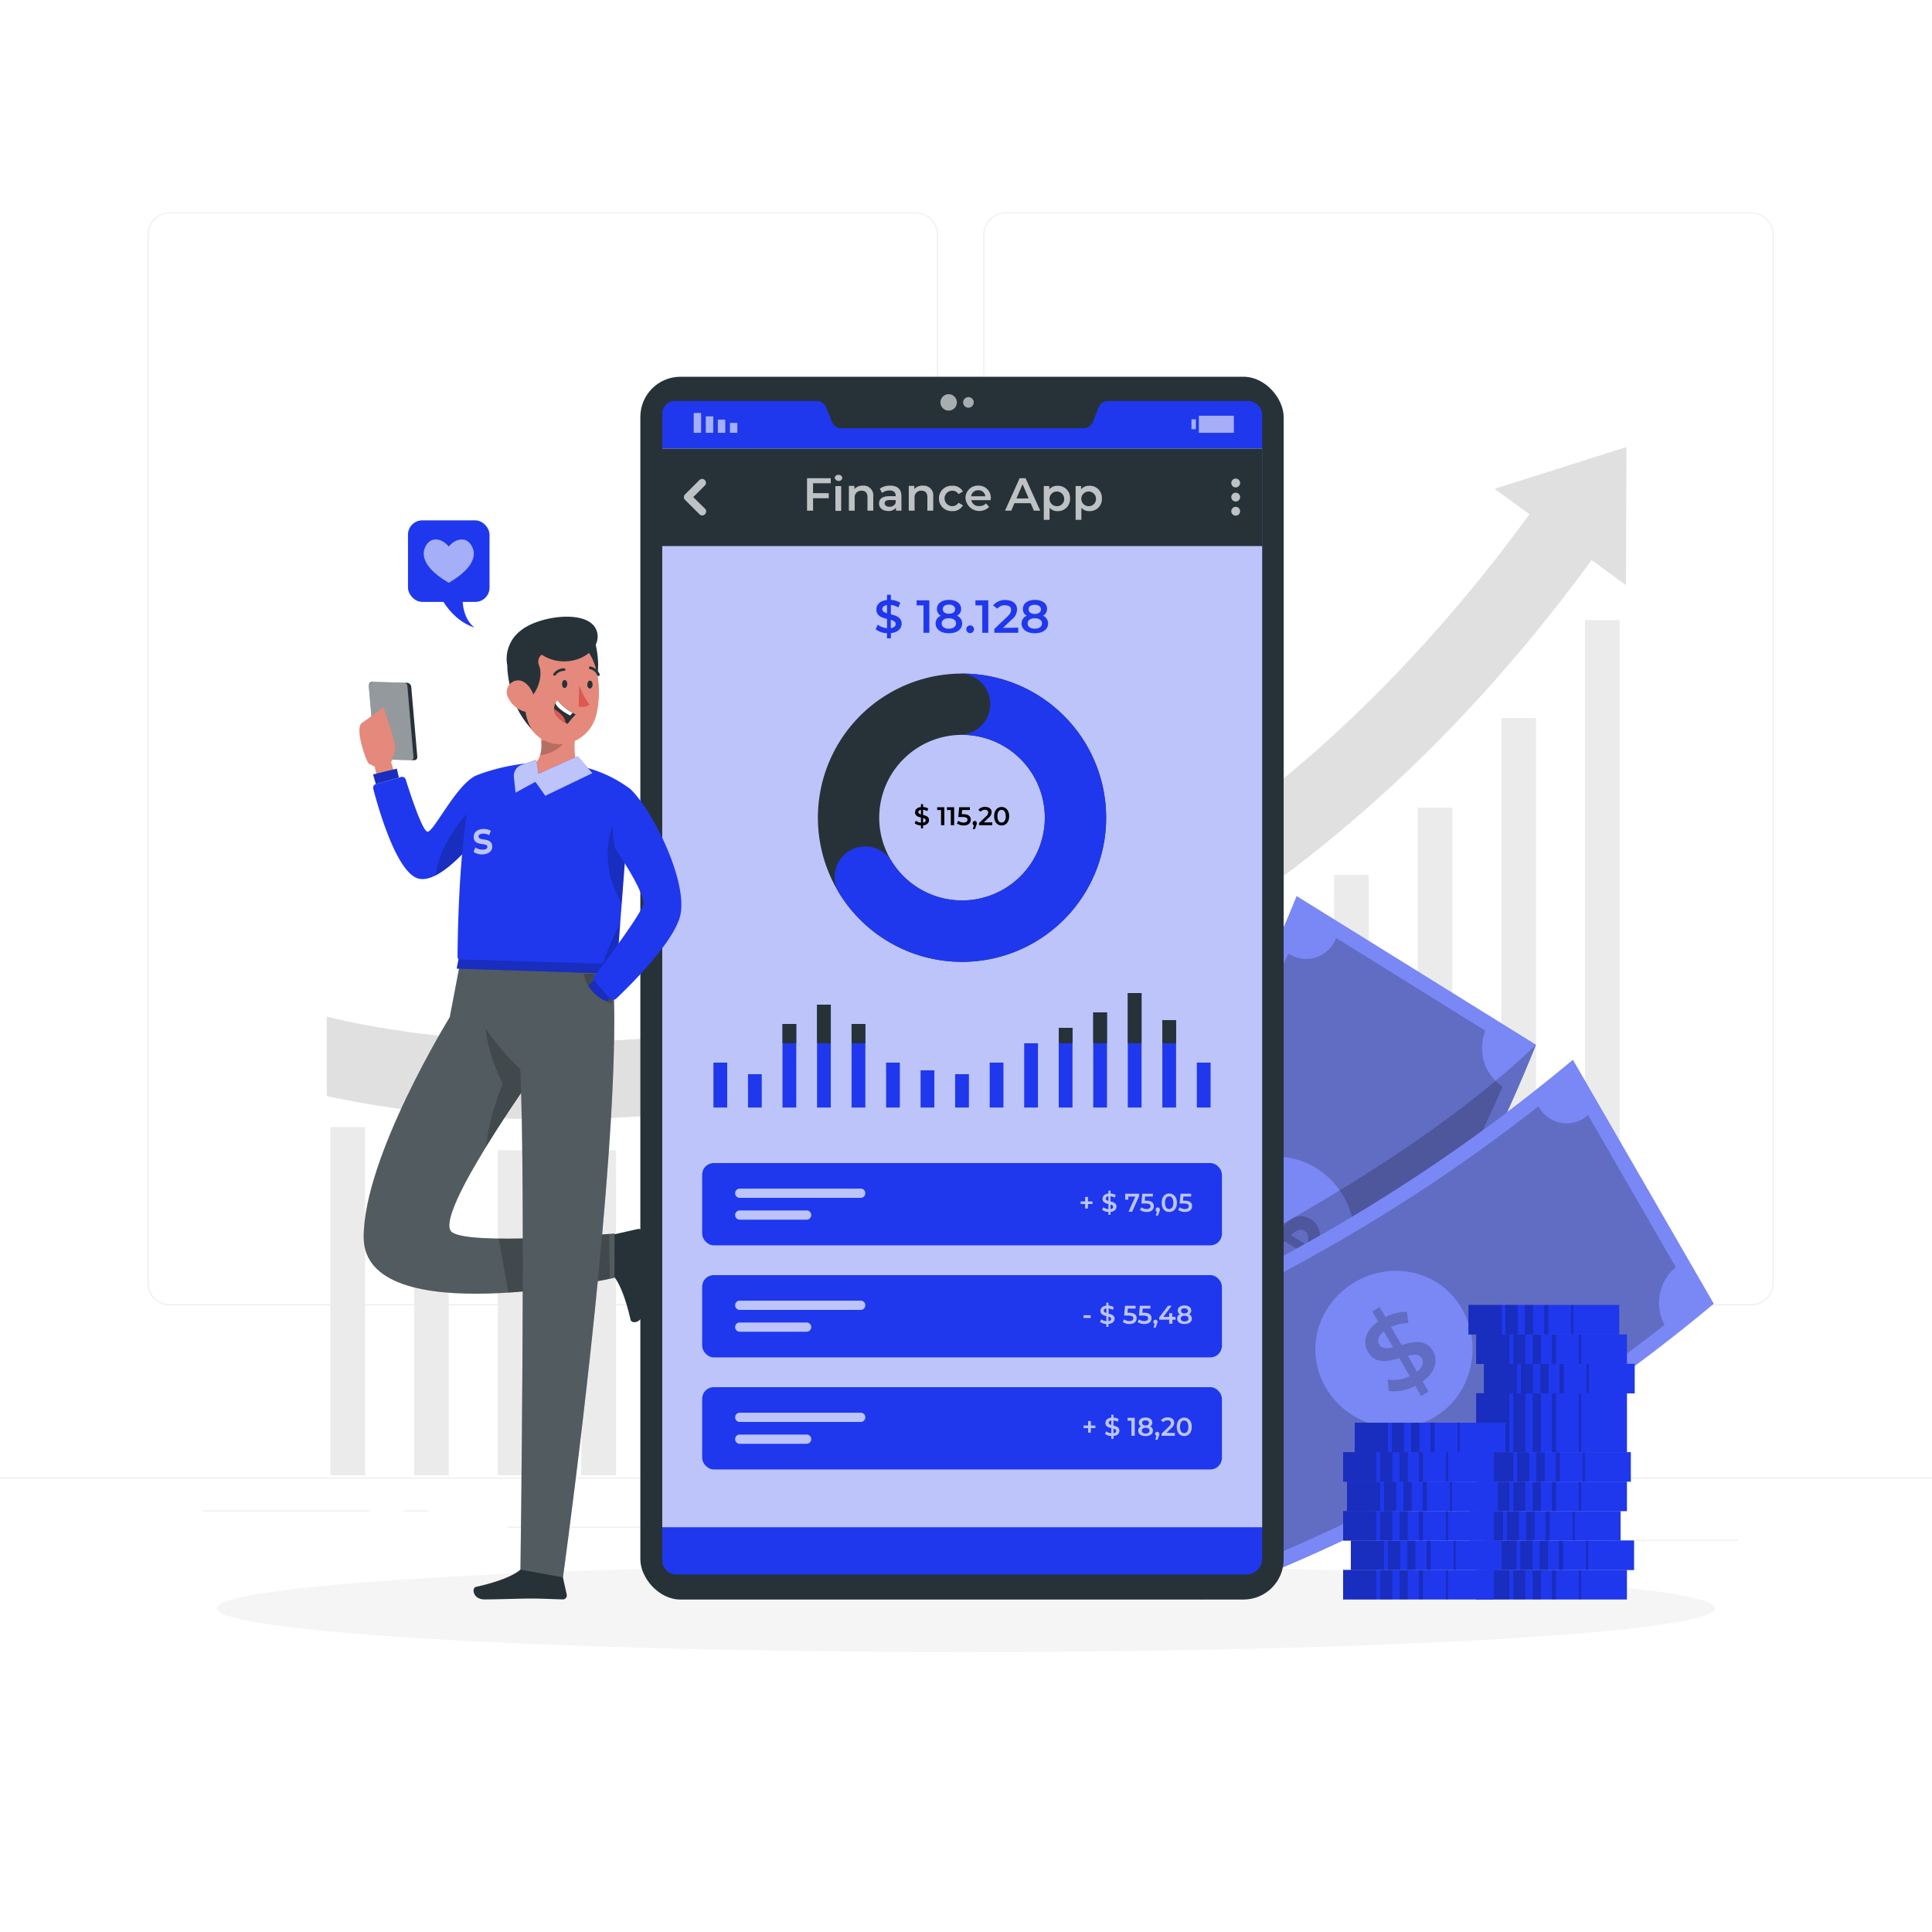 <svg class="animated" id="freepik_stories-finance-app" xmlns="http://www.w3.org/2000/svg" viewBox="0 0 500 500" version="1.1" xmlns:xlink="http://www.w3.org/1999/xlink" xmlns:svgjs="http://svgjs.com/svgjs"><style>svg#freepik_stories-finance-app:not(.animated) .animable {opacity: 0;}svg#freepik_stories-finance-app.animated #freepik--Coins--inject-92 {animation: 1s 1 forwards cubic-bezier(.36,-0.01,.5,1.38) slideLeft;animation-delay: 0s;}svg#freepik_stories-finance-app.animated #freepik--Device--inject-92 {animation: 6s Infinite  linear shake;animation-delay: 0s;}svg#freepik_stories-finance-app.animated #freepik--speech-bubble--inject-92 {animation: 3s Infinite  linear floating;animation-delay: 0s;}svg#freepik_stories-finance-app.animated #freepik--Character--inject-92 {animation: 3s Infinite  linear floating;animation-delay: 0s;}            @keyframes slideLeft {                0% {                    opacity: 0;                    transform: translateX(-30px);                }                100% {                    opacity: 1;                    transform: translateX(0);                }            }                    @keyframes shake {                10%, 90% {                    transform: translate3d(-1px, 0, 0);                  }                  20%, 80% {                    transform: translate3d(2px, 0, 0);                  }                  30%, 50%, 70% {                    transform: translate3d(-4px, 0, 0);                  }                  40%, 60% {                    transform: translate3d(4px, 0, 0);                  }            }                    @keyframes floating {                0% {                    opacity: 1;                    transform: translateY(0px);                }                50% {                    transform: translateY(-10px);                }                100% {                    opacity: 1;                    transform: translateY(0px);                }            }        </style><g id="freepik--background-complete--inject-92" class="animable" style="transform-origin: 250px 228.23px;"><rect y="382.4" width="500" height="0.25" style="fill: rgb(235, 235, 235); transform-origin: 250px 382.525px;" id="elishibqenzej" class="animable"></rect><rect x="416.78" y="398.49" width="33.12" height="0.25" style="fill: rgb(235, 235, 235); transform-origin: 433.34px 398.615px;" id="elldm7ahld5kf" class="animable"></rect><rect x="322.53" y="401.21" width="8.69" height="0.25" style="fill: rgb(235, 235, 235); transform-origin: 326.875px 401.335px;" id="elxuioxghe4bk" class="animable"></rect><rect x="396.59" y="389.21" width="19.19" height="0.25" style="fill: rgb(235, 235, 235); transform-origin: 406.185px 389.335px;" id="ele6wtf91r1l" class="animable"></rect><rect x="52.46" y="390.89" width="43.19" height="0.25" style="fill: rgb(235, 235, 235); transform-origin: 74.055px 391.015px;" id="el6tmzzi0vwst" class="animable"></rect><rect x="104.56" y="390.89" width="6.33" height="0.25" style="fill: rgb(235, 235, 235); transform-origin: 107.725px 391.015px;" id="elnp4uukgqcsh" class="animable"></rect><rect x="131.47" y="395.11" width="93.68" height="0.25" style="fill: rgb(235, 235, 235); transform-origin: 178.31px 395.235px;" id="elc383jhwdvs" class="animable"></rect><path d="M237,337.8H43.91a5.71,5.71,0,0,1-5.7-5.71V60.66A5.71,5.71,0,0,1,43.91,55H237a5.71,5.71,0,0,1,5.71,5.71V332.09A5.71,5.71,0,0,1,237,337.8ZM43.91,55.2a5.46,5.46,0,0,0-5.45,5.46V332.09a5.46,5.46,0,0,0,5.45,5.46H237a5.47,5.47,0,0,0,5.46-5.46V60.66A5.47,5.47,0,0,0,237,55.2Z" style="fill: rgb(235, 235, 235); transform-origin: 140.46px 196.4px;" id="elxunsk8eczo" class="animable"></path><path d="M453.31,337.8H260.21a5.72,5.72,0,0,1-5.71-5.71V60.66A5.72,5.72,0,0,1,260.21,55h193.1A5.71,5.71,0,0,1,459,60.66V332.09A5.71,5.71,0,0,1,453.31,337.8ZM260.21,55.2a5.47,5.47,0,0,0-5.46,5.46V332.09a5.47,5.47,0,0,0,5.46,5.46h193.1a5.47,5.47,0,0,0,5.46-5.46V60.66a5.47,5.47,0,0,0-5.46-5.46Z" style="fill: rgb(235, 235, 235); transform-origin: 356.75px 196.4px;" id="elcdpdhwjmhda" class="animable"></path><path d="M386.82,126.5l9,6.59c-54.51,74.64-123,119.26-203.66,132.61-57,9.44-100.81-.86-107.6-2.61v20.57a277.13,277.13,0,0,0,59.22,6,316.79,316.79,0,0,0,50.68-4.09,309.93,309.93,0,0,0,109.46-39.93c40.47-24.12,76.78-58,108-100.71l8.86,6.51.15-35.75Z" style="fill: rgb(224, 224, 224); transform-origin: 252.745px 202.678px;" id="el1kcsi55esnf" class="animable"></path><rect x="85.53" y="291.69" width="8.97" height="90.11" style="fill: rgb(235, 235, 235); transform-origin: 90.015px 336.745px;" id="elr9rzt1qwpb7" class="animable"></rect><rect x="107.17" y="295.69" width="8.97" height="86.11" style="fill: rgb(235, 235, 235); transform-origin: 111.655px 338.745px;" id="el6aucaaxex47" class="animable"></rect><rect x="128.82" y="297.69" width="8.97" height="84.11" style="fill: rgb(235, 235, 235); transform-origin: 133.305px 339.745px;" id="elsopwds559p" class="animable"></rect><rect x="150.46" y="297.69" width="8.97" height="84.11" style="fill: rgb(235, 235, 235); transform-origin: 154.945px 339.745px;" id="el45dr5gswra6" class="animable"></rect><rect x="172.11" y="296.69" width="8.97" height="85.11" style="fill: rgb(235, 235, 235); transform-origin: 176.595px 339.245px;" id="elohylojfqwbe" class="animable"></rect><rect x="193.75" y="293.69" width="8.97" height="88.11" style="fill: rgb(235, 235, 235); transform-origin: 198.235px 337.745px;" id="el1cze58hll7s" class="animable"></rect><rect x="215.39" y="288.69" width="8.97" height="93.11" style="fill: rgb(235, 235, 235); transform-origin: 219.875px 335.245px;" id="ell34196kabnq" class="animable"></rect><rect x="237.04" y="283.69" width="8.97" height="98.11" style="fill: rgb(235, 235, 235); transform-origin: 241.525px 332.745px;" id="eltpigecvf7e" class="animable"></rect><rect x="258.68" y="279.69" width="8.97" height="102.11" style="fill: rgb(235, 235, 235); transform-origin: 263.165px 330.745px;" id="eloq8va3ts9kd" class="animable"></rect><rect x="280.33" y="266.62" width="8.97" height="115.19" style="fill: rgb(235, 235, 235); transform-origin: 284.815px 324.215px;" id="elh92mufbjdxq" class="animable"></rect><rect x="301.97" y="255.63" width="8.97" height="126.18" style="fill: rgb(235, 235, 235); transform-origin: 306.455px 318.72px;" id="el9wg1jhyxyim" class="animable"></rect><rect x="323.62" y="243.11" width="8.97" height="138.69" style="fill: rgb(235, 235, 235); transform-origin: 328.105px 312.455px;" id="elewhegjme5lp" class="animable"></rect><rect x="345.26" y="226.43" width="8.97" height="155.37" style="fill: rgb(235, 235, 235); transform-origin: 349.745px 304.115px;" id="elhmqzwa89ee" class="animable"></rect><rect x="366.91" y="209.02" width="8.97" height="172.78" style="fill: rgb(235, 235, 235); transform-origin: 371.395px 295.41px;" id="elqu7i9mn6cad" class="animable"></rect><rect x="388.55" y="185.81" width="8.97" height="195.99" style="fill: rgb(235, 235, 235); transform-origin: 393.035px 283.805px;" id="elhvzjhcdfkb" class="animable"></rect><rect x="410.2" y="160.49" width="8.97" height="221.31" style="fill: rgb(235, 235, 235); transform-origin: 414.685px 271.145px;" id="eldtoieh3tvk6" class="animable"></rect></g><g id="freepik--Shadow--inject-92" class="animable" style="transform-origin: 250px 416.24px;"><ellipse id="freepik--path--inject-92" cx="250" cy="416.24" rx="193.89" ry="11.32" style="fill: rgb(245, 245, 245); transform-origin: 250px 416.24px;" class="animable"></ellipse></g><g id="freepik--Banknotes--inject-92" class="animable" style="transform-origin: 349.14px 322.965px;"><path d="M397.5,270.39a445.3,445.3,0,0,1-80.78,130.12l-61.94-38.45a445.38,445.38,0,0,0,80.79-130.13Z" style="fill: rgb(31, 56, 237); transform-origin: 326.14px 316.22px;" id="ello5la439oc8" class="animable"></path><g id="eldphvoedpj9l"><path d="M397.51,270.38a445.62,445.62,0,0,1-80.8,130.13l-26.77-16.62h0l-35.16-21.82a445.38,445.38,0,0,0,80.79-130.13Q366.53,251.18,397.51,270.38Z" style="fill: rgb(255, 255, 255); opacity: 0.4; isolation: isolate; transform-origin: 326.145px 316.225px;" class="animable"></path></g><g id="elovs51qws94l"><path d="M345.76,242.81a8.25,8.25,0,0,1-12.35,3.95,445.28,445.28,0,0,1-66.35,106.85A8.25,8.25,0,0,1,269,366.43l38.61,24a12,12,0,0,1,14.92-2.35,445.34,445.34,0,0,0,66.35-106.86,12,12,0,0,1-4.51-14.41l0-.08-38.6-24Zm1.79,87.75c-5.94,9.55-18.89,12.23-28.4,6.33s-12-18.18-6.07-27.73,18.09-12.73,27.61-6.82S353.51,321,347.55,330.56Z" style="opacity: 0.2; isolation: isolate; transform-origin: 327.97px 316.58px;" class="animable"></path></g><g id="el12pwrjiej46g"><g style="opacity: 0.2; isolation: isolate; transform-origin: 331.87px 319.865px;" class="animable"><path d="M340.63,323.71l2.55,1.58c-.38.63-.77,1.26-1.16,1.88l-2.54-1.57a11.63,11.63,0,0,1-5.43,4.4l-1.65-2.45a10.33,10.33,0,0,0,4.62-3.48l-4.57-2.84c-2.2,2.16-4.76,4.35-7.93,2.38-2.33-1.45-3.27-4.38-1.38-8.16l-2.58-1.6c.39-.63.78-1.25,1.16-1.88l2.54,1.57a11.73,11.73,0,0,1,4.24-3.81l1.73,2.38a11.4,11.4,0,0,0-3.51,3l4.61,2.87c2.2-2.17,4.67-4.47,7.84-2.5C341.5,316.88,342.48,319.87,340.63,323.71Zm-10.94-4.19L325.62,317c-.76,1.78-.37,3,.63,3.59S328.47,320.61,329.69,319.52Zm7.9-1c-1.12-.69-2.26,0-3.49,1.13l4,2.51C338.92,320.33,338.57,319.13,337.59,318.52Z" id="eli2bhtzxhw9f" class="animable" style="transform-origin: 331.87px 319.865px;"></path></g></g><g id="el9lq6pn8jbog"><path d="M397.51,270.38a445.62,445.62,0,0,1-80.8,130.13l-26.77-16.62h0L268.69,348S353.44,312.88,397.51,270.38Z" style="opacity: 0.2; isolation: isolate; transform-origin: 333.1px 335.445px;" class="animable"></path></g><path d="M443.5,337.4A445.44,445.44,0,0,1,310.84,414q-18.21-31.57-36.44-63.14a445.31,445.31,0,0,0,132.66-76.56Q425.29,305.84,443.5,337.4Z" style="fill: rgb(31, 56, 237); transform-origin: 358.95px 344.15px;" id="el4yekykg0kpr" class="animable"></path><g id="el3phalyf2057"><path d="M443.5,337.4A445.44,445.44,0,0,1,310.84,414q-18.21-31.57-36.44-63.14a445.31,445.31,0,0,0,132.66-76.56Q425.29,305.84,443.5,337.4Z" style="fill: rgb(255, 255, 255); opacity: 0.4; isolation: isolate; transform-origin: 358.95px 344.15px;" class="animable"></path></g><g id="el49ig82lpe24"><path d="M410.91,288.66a8.25,8.25,0,0,1-12.75-2.35,445.27,445.27,0,0,1-109,62.86,8.25,8.25,0,0,1-4.34,12.21l22.71,39.35a12,12,0,0,1,14.26,5,445.27,445.27,0,0,0,109-62.86A12,12,0,0,1,433.62,328l.07-.06L411,288.61Zm-39.86,78.2c-9.75,5.61-22.42,1.86-28-7.84s-2-21.69,7.75-27.3,22-2.68,27.55,7S380.81,361.26,371.05,366.86Z" style="opacity: 0.2; isolation: isolate; transform-origin: 359.255px 346.02px;" class="animable"></path></g><g id="elcmejadh8r1n"><g style="opacity: 0.2; isolation: isolate; transform-origin: 362.421px 349.765px;" class="animable"><path d="M368.18,357.55c.51.86,1,1.73,1.51,2.6l-1.92,1.11-1.49-2.59a11.65,11.65,0,0,1-6.87,1.32c-.1-1-.19-2-.29-2.94a10.23,10.23,0,0,0,5.71-.89l-2.68-4.65c-3,.86-6.25,1.58-8.12-1.65-1.37-2.38-.81-5.41,2.64-7.85-.51-.88-1-1.75-1.52-2.63l1.91-1.11,1.49,2.59a11.73,11.73,0,0,1,5.54-1.36c.14,1,.27,1.94.41,2.91a11.29,11.29,0,0,0-4.49,1q1.35,2.36,2.71,4.7c2.95-.87,6.22-1.73,8.09,1.5C372.18,351.94,371.63,355,368.18,357.55Zm-7.66-8.86-2.39-4.14c-1.51,1.21-1.74,2.44-1.14,3.46S358.94,349.07,360.52,348.69Zm7.44,2.85c-.66-1.14-2-1.07-3.62-.65.8,1.37,1.59,2.75,2.38,4.12C368.28,353.76,368.54,352.54,368,351.54Z" id="eln50mf7iqxx" class="animable" style="transform-origin: 362.421px 349.765px;"></path></g></g></g><g id="freepik--Coins--inject-92" class="animable animator-active" style="transform-origin: 385.33px 375.83px;"><g id="elifjclyz88ul"><rect x="382.02" y="406.29" width="39.03" height="7.66" style="fill: rgb(31, 56, 237); transform-origin: 401.535px 410.12px; transform: rotate(-180deg);" class="animable"></rect></g><g id="elhz7gws2xals"><rect x="382.02" y="406.29" width="8.6" height="7.66" style="opacity: 0.2; transform-origin: 386.32px 410.12px; transform: rotate(180deg);" class="animable"></rect></g><g id="elijy9v3kt92"><rect x="391.63" y="406.29" width="3.13" height="7.66" style="opacity: 0.2; transform-origin: 393.195px 410.12px;" class="animable"></rect></g><g id="elt4v2zrc8rca"><rect x="396.63" y="406.29" width="2.14" height="7.66" style="opacity: 0.2; transform-origin: 397.7px 410.12px;" class="animable"></rect></g><g id="elyia4tmxnc6l"><rect x="401.63" y="406.29" width="1.07" height="7.66" style="opacity: 0.2; transform-origin: 402.165px 410.12px;" class="animable"></rect></g><g id="el6qq8mceamxw"><rect x="408.63" y="406.29" width="0.54" height="7.66" style="opacity: 0.2; transform-origin: 408.9px 410.12px;" class="animable"></rect></g><g id="eluiakepo9gi"><rect x="383.87" y="398.67" width="39.03" height="7.66" style="fill: rgb(31, 56, 237); transform-origin: 403.385px 402.5px; transform: rotate(-180deg);" class="animable"></rect></g><g id="elg7i915im5xk"><rect x="383.87" y="398.67" width="8.6" height="7.66" style="opacity: 0.2; transform-origin: 388.17px 402.5px; transform: rotate(180deg);" class="animable"></rect></g><g id="el0dz6yp4dulcl"><rect x="393.47" y="398.67" width="3.13" height="7.66" style="opacity: 0.2; transform-origin: 395.035px 402.5px;" class="animable"></rect></g><g id="ely8c28owkavh"><rect x="398.47" y="398.67" width="2.14" height="7.66" style="opacity: 0.2; transform-origin: 399.54px 402.5px;" class="animable"></rect></g><g id="elmw7lfrb7te"><rect x="403.47" y="398.67" width="1.07" height="7.66" style="opacity: 0.2; transform-origin: 404.005px 402.5px;" class="animable"></rect></g><g id="elihv2ob67asj"><rect x="410.47" y="398.67" width="0.54" height="7.66" style="opacity: 0.2; transform-origin: 410.74px 402.5px;" class="animable"></rect></g><g id="elluiz8fwrw6"><rect x="380.38" y="391.05" width="39.03" height="7.66" style="fill: rgb(31, 56, 237); transform-origin: 399.895px 394.88px; transform: rotate(180deg);" class="animable"></rect></g><g id="elc690gpjtkt"><rect x="380.38" y="391.05" width="8.6" height="7.66" style="opacity: 0.2; transform-origin: 384.68px 394.88px; transform: rotate(180deg);" class="animable"></rect></g><g id="el6sszmxh36ww"><rect x="389.98" y="391.05" width="3.13" height="7.66" style="opacity: 0.2; transform-origin: 391.545px 394.88px;" class="animable"></rect></g><g id="elcm31ebddwzh"><rect x="394.98" y="391.05" width="2.14" height="7.66" style="opacity: 0.2; transform-origin: 396.05px 394.88px;" class="animable"></rect></g><g id="elyji6zm1ule"><rect x="399.98" y="391.05" width="1.07" height="7.66" style="opacity: 0.2; transform-origin: 400.515px 394.88px;" class="animable"></rect></g><g id="el0hwd3mghff3"><rect x="406.98" y="391.05" width="0.54" height="7.66" style="opacity: 0.2; transform-origin: 407.25px 394.88px;" class="animable"></rect></g><g id="elshlje6487p"><rect x="382.02" y="383.43" width="39.03" height="7.66" style="fill: rgb(31, 56, 237); transform-origin: 401.535px 387.26px; transform: rotate(-180deg);" class="animable"></rect></g><g id="eldf51jc2rp4u"><rect x="382.02" y="383.43" width="8.6" height="7.66" style="opacity: 0.2; transform-origin: 386.32px 387.26px; transform: rotate(180deg);" class="animable"></rect></g><g id="elcl1ksbog25b"><rect x="391.63" y="383.43" width="3.13" height="7.66" style="opacity: 0.2; transform-origin: 393.195px 387.26px;" class="animable"></rect></g><g id="elc1o5konu5rk"><rect x="396.63" y="383.43" width="2.14" height="7.66" style="opacity: 0.2; transform-origin: 397.7px 387.26px;" class="animable"></rect></g><g id="elct493j1g6ad"><rect x="401.63" y="383.43" width="1.07" height="7.66" style="opacity: 0.2; transform-origin: 402.165px 387.26px;" class="animable"></rect></g><g id="elp3wflrnttoj"><rect x="408.63" y="383.43" width="0.54" height="7.66" style="opacity: 0.2; transform-origin: 408.9px 387.26px;" class="animable"></rect></g><g id="ellfprq7f99a"><rect x="383.03" y="375.81" width="39.03" height="7.66" style="fill: rgb(31, 56, 237); transform-origin: 402.545px 379.64px; transform: rotate(-180deg);" class="animable"></rect></g><g id="el0d9lf907497p"><rect x="383.03" y="375.81" width="8.6" height="7.66" style="opacity: 0.2; transform-origin: 387.33px 379.64px; transform: rotate(180deg);" class="animable"></rect></g><g id="elia4ctcml2xb"><rect x="392.63" y="375.81" width="3.13" height="7.66" style="opacity: 0.2; transform-origin: 394.195px 379.64px;" class="animable"></rect></g><g id="elsxnzaliuuvr"><rect x="397.63" y="375.81" width="2.14" height="7.66" style="opacity: 0.2; transform-origin: 398.7px 379.64px;" class="animable"></rect></g><g id="elhdl3a31kdub"><rect x="402.63" y="375.81" width="1.07" height="7.66" style="opacity: 0.2; transform-origin: 403.165px 379.64px;" class="animable"></rect></g><g id="el1vdkmsibu1q"><rect x="409.63" y="375.81" width="0.54" height="7.66" style="opacity: 0.2; transform-origin: 409.9px 379.64px;" class="animable"></rect></g><g id="el63y0deygi3q"><rect x="382.03" y="368.19" width="39.03" height="7.66" style="fill: rgb(31, 56, 237); transform-origin: 401.545px 372.02px; transform: rotate(-180deg);" class="animable"></rect></g><g id="el3raqtep36rx"><rect x="382.03" y="368.19" width="8.6" height="7.66" style="opacity: 0.2; transform-origin: 386.33px 372.02px; transform: rotate(180deg);" class="animable"></rect></g><g id="el2ij3yfrsi0m"><rect x="391.63" y="368.19" width="3.13" height="7.66" style="opacity: 0.2; transform-origin: 393.195px 372.02px;" class="animable"></rect></g><g id="elr4tqm35xo59"><rect x="396.63" y="368.19" width="2.14" height="7.66" style="opacity: 0.2; transform-origin: 397.7px 372.02px;" class="animable"></rect></g><g id="elbkyizempyed"><rect x="401.63" y="368.19" width="1.07" height="7.66" style="opacity: 0.2; transform-origin: 402.165px 372.02px;" class="animable"></rect></g><g id="ellgvf4yr1gde"><rect x="408.63" y="368.19" width="0.54" height="7.66" style="opacity: 0.2; transform-origin: 408.9px 372.02px;" class="animable"></rect></g><g id="el5unpawr9lcj"><rect x="382.03" y="360.57" width="39.03" height="7.66" style="fill: rgb(31, 56, 237); transform-origin: 401.545px 364.4px; transform: rotate(-180deg);" class="animable"></rect></g><g id="ellmylv0xh3ah"><rect x="382.03" y="360.57" width="8.6" height="7.66" style="opacity: 0.2; transform-origin: 386.33px 364.4px; transform: rotate(180deg);" class="animable"></rect></g><g id="eloul3et3hu8e"><rect x="391.63" y="360.57" width="3.13" height="7.66" style="opacity: 0.2; transform-origin: 393.195px 364.4px;" class="animable"></rect></g><g id="ele70pywee1lw"><rect x="396.63" y="360.57" width="2.14" height="7.66" style="opacity: 0.2; transform-origin: 397.7px 364.4px;" class="animable"></rect></g><g id="elhu0is8683er"><rect x="401.63" y="360.57" width="1.07" height="7.66" style="opacity: 0.2; transform-origin: 402.165px 364.4px;" class="animable"></rect></g><g id="elrqbv26wr21b"><rect x="408.63" y="360.57" width="0.54" height="7.66" style="opacity: 0.2; transform-origin: 408.9px 364.4px;" class="animable"></rect></g><g id="el141cgy1ljrdg"><rect x="384.03" y="352.95" width="39.03" height="7.66" style="fill: rgb(31, 56, 237); transform-origin: 403.545px 356.78px; transform: rotate(-180deg);" class="animable"></rect></g><g id="els4cckoneslk"><rect x="384.03" y="352.95" width="8.6" height="7.66" style="opacity: 0.2; transform-origin: 388.33px 356.78px; transform: rotate(180deg);" class="animable"></rect></g><g id="elwlxjlmfobvo"><rect x="393.63" y="352.95" width="3.13" height="7.66" style="opacity: 0.2; transform-origin: 395.195px 356.78px;" class="animable"></rect></g><g id="el6yc0bzzfdos"><rect x="398.63" y="352.95" width="2.14" height="7.66" style="opacity: 0.2; transform-origin: 399.7px 356.78px;" class="animable"></rect></g><g id="elclj3g7a80fm"><rect x="403.63" y="352.95" width="1.07" height="7.66" style="opacity: 0.2; transform-origin: 404.165px 356.78px;" class="animable"></rect></g><g id="elqxlqgrfemu"><rect x="410.63" y="352.95" width="0.54" height="7.66" style="opacity: 0.2; transform-origin: 410.9px 356.78px;" class="animable"></rect></g><g id="elllkahihuzh"><rect x="382.03" y="345.33" width="39.03" height="7.66" style="fill: rgb(31, 56, 237); transform-origin: 401.545px 349.16px; transform: rotate(-180deg);" class="animable"></rect></g><g id="el40fmda5gpx7"><rect x="382.03" y="345.33" width="8.6" height="7.66" style="opacity: 0.2; transform-origin: 386.33px 349.16px; transform: rotate(180deg);" class="animable"></rect></g><g id="el2kcahv2sm1m"><rect x="391.63" y="345.33" width="3.13" height="7.66" style="opacity: 0.2; transform-origin: 393.195px 349.16px;" class="animable"></rect></g><g id="elxy0y2j8yyhp"><rect x="396.63" y="345.33" width="2.14" height="7.66" style="opacity: 0.2; transform-origin: 397.7px 349.16px;" class="animable"></rect></g><g id="elo1t8fsfiubr"><rect x="401.63" y="345.33" width="1.07" height="7.66" style="opacity: 0.2; transform-origin: 402.165px 349.16px;" class="animable"></rect></g><g id="elc2ioylz5r5g"><rect x="408.63" y="345.33" width="0.54" height="7.66" style="opacity: 0.2; transform-origin: 408.9px 349.16px;" class="animable"></rect></g><g id="el120urwm53js9"><rect x="380.03" y="337.71" width="39.03" height="7.66" style="fill: rgb(31, 56, 237); transform-origin: 399.545px 341.54px; transform: rotate(180deg);" class="animable"></rect></g><g id="elluvir78pv0e"><rect x="380.03" y="337.71" width="8.6" height="7.66" style="opacity: 0.2; transform-origin: 384.33px 341.54px; transform: rotate(180deg);" class="animable"></rect></g><g id="elgcjb28dk8ws"><rect x="389.63" y="337.71" width="3.13" height="7.66" style="opacity: 0.2; transform-origin: 391.195px 341.54px;" class="animable"></rect></g><g id="elu4be7y57v1g"><rect x="394.63" y="337.71" width="2.14" height="7.66" style="opacity: 0.2; transform-origin: 395.7px 341.54px;" class="animable"></rect></g><g id="el6jqwib9bqck"><rect x="399.63" y="337.71" width="1.07" height="7.66" style="opacity: 0.2; transform-origin: 400.165px 341.54px;" class="animable"></rect></g><g id="elg0k29znmdt9"><rect x="406.63" y="337.71" width="0.54" height="7.66" style="opacity: 0.2; transform-origin: 406.9px 341.54px;" class="animable"></rect></g><g id="el6ytvxka77pr"><rect x="347.6" y="406.29" width="39.03" height="7.66" style="fill: rgb(31, 56, 237); transform-origin: 367.115px 410.12px; transform: rotate(-180deg);" class="animable"></rect></g><g id="elpjfhjs0nilq"><rect x="347.6" y="406.29" width="8.6" height="7.66" style="opacity: 0.2; transform-origin: 351.9px 410.12px; transform: rotate(180deg);" class="animable"></rect></g><g id="elsoou6acuqoi"><rect x="357.2" y="406.29" width="3.13" height="7.66" style="opacity: 0.2; transform-origin: 358.765px 410.12px;" class="animable"></rect></g><g id="el65mdtft8i4c"><rect x="362.2" y="406.29" width="2.14" height="7.66" style="opacity: 0.2; transform-origin: 363.27px 410.12px;" class="animable"></rect></g><g id="el3erzntbagsq"><rect x="367.2" y="406.29" width="1.07" height="7.66" style="opacity: 0.2; transform-origin: 367.735px 410.12px;" class="animable"></rect></g><g id="elpqfjp22fr4"><rect x="374.2" y="406.29" width="0.54" height="7.66" style="opacity: 0.2; transform-origin: 374.47px 410.12px;" class="animable"></rect></g><g id="el82g92vekzef"><rect x="349.6" y="398.67" width="39.03" height="7.66" style="fill: rgb(31, 56, 237); transform-origin: 369.115px 402.5px; transform: rotate(-180deg);" class="animable"></rect></g><g id="eltn5wz6pegxd"><rect x="349.6" y="398.67" width="8.6" height="7.66" style="opacity: 0.2; transform-origin: 353.9px 402.5px; transform: rotate(180deg);" class="animable"></rect></g><g id="el1b5i3nyxznw"><rect x="359.2" y="398.67" width="3.13" height="7.66" style="opacity: 0.2; transform-origin: 360.765px 402.5px;" class="animable"></rect></g><g id="el6dlplyrgxqg"><rect x="364.2" y="398.67" width="2.14" height="7.66" style="opacity: 0.2; transform-origin: 365.27px 402.5px;" class="animable"></rect></g><g id="el7fl95oa4qh5"><rect x="369.2" y="398.67" width="1.07" height="7.66" style="opacity: 0.2; transform-origin: 369.735px 402.5px;" class="animable"></rect></g><g id="elsl11ix1mfrq"><rect x="376.2" y="398.67" width="0.54" height="7.66" style="opacity: 0.2; transform-origin: 376.47px 402.5px;" class="animable"></rect></g><g id="ellsaqpksela"><rect x="347.6" y="391.05" width="39.03" height="7.66" style="fill: rgb(31, 56, 237); transform-origin: 367.115px 394.88px; transform: rotate(-180deg);" class="animable"></rect></g><g id="elgwneihmofhl"><rect x="347.6" y="391.05" width="8.6" height="7.66" style="opacity: 0.2; transform-origin: 351.9px 394.88px; transform: rotate(180deg);" class="animable"></rect></g><g id="elple6ozlgybs"><rect x="357.2" y="391.05" width="3.13" height="7.66" style="opacity: 0.2; transform-origin: 358.765px 394.88px;" class="animable"></rect></g><g id="elb3mb8i5ng3o"><rect x="362.2" y="391.05" width="2.14" height="7.66" style="opacity: 0.2; transform-origin: 363.27px 394.88px;" class="animable"></rect></g><g id="elnoqsxzbbf4c"><rect x="367.2" y="391.05" width="1.07" height="7.66" style="opacity: 0.2; transform-origin: 367.735px 394.88px;" class="animable"></rect></g><g id="elxee3s1hgevn"><rect x="374.2" y="391.05" width="0.54" height="7.66" style="opacity: 0.2; transform-origin: 374.47px 394.88px;" class="animable"></rect></g><g id="elxy3sbrpko4"><rect x="348.6" y="383.43" width="39.03" height="7.66" style="fill: rgb(31, 56, 237); transform-origin: 368.115px 387.26px; transform: rotate(-180deg);" class="animable"></rect></g><g id="elxk6dm6j2fwe"><rect x="348.6" y="383.43" width="8.6" height="7.66" style="opacity: 0.2; transform-origin: 352.9px 387.26px; transform: rotate(180deg);" class="animable"></rect></g><g id="el7gitjgwq1wh"><rect x="358.2" y="383.43" width="3.13" height="7.66" style="opacity: 0.2; transform-origin: 359.765px 387.26px;" class="animable"></rect></g><g id="elewj9t3j236p"><rect x="363.2" y="383.43" width="2.14" height="7.66" style="opacity: 0.2; transform-origin: 364.27px 387.26px;" class="animable"></rect></g><g id="ely55a7qg6eag"><rect x="368.2" y="383.43" width="1.07" height="7.66" style="opacity: 0.2; transform-origin: 368.735px 387.26px;" class="animable"></rect></g><g id="elo2q5yfwk14k"><rect x="375.2" y="383.43" width="0.54" height="7.66" style="opacity: 0.2; transform-origin: 375.47px 387.26px;" class="animable"></rect></g><g id="ellv7l8njaow"><rect x="347.6" y="375.81" width="39.03" height="7.66" style="fill: rgb(31, 56, 237); transform-origin: 367.115px 379.64px; transform: rotate(-180deg);" class="animable"></rect></g><g id="elcj47oxznnxv"><rect x="347.6" y="375.81" width="8.6" height="7.66" style="opacity: 0.2; transform-origin: 351.9px 379.64px; transform: rotate(180deg);" class="animable"></rect></g><g id="elz0ok7z1642n"><rect x="357.21" y="375.81" width="3.13" height="7.66" style="opacity: 0.2; transform-origin: 358.775px 379.64px;" class="animable"></rect></g><g id="elgbz0f6w5mxw"><rect x="362.21" y="375.81" width="2.14" height="7.66" style="opacity: 0.2; transform-origin: 363.28px 379.64px;" class="animable"></rect></g><g id="elh555vxy3wmt"><rect x="367.21" y="375.81" width="1.07" height="7.66" style="opacity: 0.2; transform-origin: 367.745px 379.64px;" class="animable"></rect></g><g id="el1v11z9bm7m4"><rect x="374.21" y="375.81" width="0.54" height="7.66" style="opacity: 0.2; transform-origin: 374.48px 379.64px;" class="animable"></rect></g><g id="elyam7zb2l3w7"><rect x="350.6" y="368.19" width="39.03" height="7.66" style="fill: rgb(31, 56, 237); transform-origin: 370.115px 372.02px; transform: rotate(-180deg);" class="animable"></rect></g><g id="eleyo8pknhxi"><rect x="350.6" y="368.19" width="8.6" height="7.66" style="opacity: 0.2; transform-origin: 354.9px 372.02px; transform: rotate(180deg);" class="animable"></rect></g><g id="eliojeaigaa3"><rect x="360.21" y="368.19" width="3.13" height="7.66" style="opacity: 0.2; transform-origin: 361.775px 372.02px;" class="animable"></rect></g><g id="elo6wlogr8zsi"><rect x="365.21" y="368.19" width="2.14" height="7.66" style="opacity: 0.2; transform-origin: 366.28px 372.02px;" class="animable"></rect></g><g id="elr0wyiq83lbp"><rect x="370.21" y="368.19" width="1.07" height="7.66" style="opacity: 0.2; transform-origin: 370.745px 372.02px;" class="animable"></rect></g><g id="eli71ao4h4og"><rect x="377.21" y="368.19" width="0.54" height="7.66" style="opacity: 0.2; transform-origin: 377.48px 372.02px;" class="animable"></rect></g></g><g id="freepik--Device--inject-92" class="animable" style="transform-origin: 248.965px 255.73px;"><rect x="165.72" y="97.5" width="166.49" height="316.46" rx="10.4" style="fill: rgb(38, 50, 56); transform-origin: 248.965px 255.73px;" id="elrubomoe9bl" class="animable"></rect><path d="M326.65,107.53V403.39a4.07,4.07,0,0,1-4.14,4.07H175.09a3.64,3.64,0,0,1-3.69-3.74V107.19a3.29,3.29,0,0,1,3.16-3.42h36.86a2.59,2.59,0,0,1,2.37,1.66l1.53,3.76a2.59,2.59,0,0,0,2.37,1.64h62.75a2.57,2.57,0,0,0,2.37-1.62l1.53-3.77a2.59,2.59,0,0,1,2.37-1.67H323A3.72,3.72,0,0,1,326.65,107.53Z" style="fill: rgb(31, 56, 237); transform-origin: 249.024px 255.615px;" id="el1uk85i7rsat" class="animable"></path><g id="el0cz3q2fnixkw"><rect x="171.39" y="116.09" width="155.26" height="279.16" style="fill: rgb(255, 255, 255); opacity: 0.7; isolation: isolate; transform-origin: 249.02px 255.67px;" class="animable"></rect></g><g id="el005rn9v0bgws5"><circle cx="245.51" cy="104.14" r="2.13" style="fill: rgb(255, 255, 255); opacity: 0.6; isolation: isolate; transform-origin: 245.51px 104.14px;" class="animable"></circle></g><g id="elf8wl8jaq1la"><path d="M252,104.14a1.37,1.37,0,1,1-1.36-1.37A1.36,1.36,0,0,1,252,104.14Z" style="fill: rgb(255, 255, 255); opacity: 0.6; isolation: isolate; transform-origin: 250.63px 104.14px;" class="animable"></path></g><g id="elrkdqx9xn24"><rect x="188.91" y="109.45" width="1.92" height="2.56" style="fill: rgb(255, 255, 255); opacity: 0.6; isolation: isolate; transform-origin: 189.87px 110.73px; transform: rotate(180deg);" class="animable"></rect></g><g id="elnay03imc5z"><rect x="185.78" y="108.6" width="1.92" height="3.41" style="fill: rgb(255, 255, 255); opacity: 0.6; isolation: isolate; transform-origin: 186.74px 110.305px; transform: rotate(180deg);" class="animable"></rect></g><g id="el203eyrn014k"><rect x="182.66" y="107.75" width="1.92" height="4.26" style="fill: rgb(255, 255, 255); opacity: 0.6; isolation: isolate; transform-origin: 183.62px 109.88px; transform: rotate(180deg);" class="animable"></rect></g><g id="el8pp89gsyv6"><rect x="179.53" y="106.89" width="1.92" height="5.12" style="fill: rgb(255, 255, 255); opacity: 0.6; isolation: isolate; transform-origin: 180.49px 109.45px; transform: rotate(180deg);" class="animable"></rect></g><g id="elbac1105hbgt"><rect x="308.35" y="108.52" width="1.14" height="2.56" style="fill: rgb(255, 255, 255); opacity: 0.6; isolation: isolate; transform-origin: 308.92px 109.8px;" class="animable"></rect></g><g id="elongxsjyrf9l"><rect x="310.26" y="107.59" width="9.06" height="4.42" style="fill: rgb(255, 255, 255); opacity: 0.6; isolation: isolate; transform-origin: 314.79px 109.8px; transform: rotate(180deg);" class="animable"></rect></g><rect x="171.2" y="116.12" width="155.53" height="25.2" style="fill: rgb(38, 50, 56); transform-origin: 248.965px 128.72px;" id="elnmfc5t64py8" class="animable"></rect><g id="eldheqekiyx3"><g style="opacity: 0.7; isolation: isolate; transform-origin: 247.017px 128.712px;" class="animable"><path d="M210.42,125.07v2.56h4.06v1.31h-4.06v3.22h-1.56v-8.4H215v1.31Z" style="fill: rgb(255, 255, 255); transform-origin: 211.93px 127.96px;" id="elv5kj9dunvkd" class="animable"></path><path d="M216,123.8a.92.92,0,0,1,1-.9.89.89,0,0,1,1,.86,1,1,0,0,1-1.92,0Zm.2,2h1.5v6.41h-1.5Z" style="fill: rgb(255, 255, 255); transform-origin: 217px 127.552px;" id="el1ji0msuut7x" class="animable"></path><path d="M226,128.49v3.67h-1.5v-3.48c0-1.14-.56-1.69-1.52-1.69a1.7,1.7,0,0,0-1.79,1.93v3.24h-1.5v-6.41h1.43v.83a2.77,2.77,0,0,1,2.2-.9A2.51,2.51,0,0,1,226,128.49Z" style="fill: rgb(255, 255, 255); transform-origin: 222.854px 128.916px;" id="eliokre16hot" class="animable"></path><path d="M233.29,128.41v3.75h-1.41v-.78a2.28,2.28,0,0,1-2,.86c-1.46,0-2.38-.8-2.38-1.92s.71-1.9,2.66-1.9h1.65v-.1c0-.87-.52-1.39-1.59-1.39a3.17,3.17,0,0,0-1.95.64l-.58-1.1a4.55,4.55,0,0,1,2.71-.79C232.22,125.68,233.29,126.56,233.29,128.41Zm-1.5,1.75v-.75h-1.54c-1,0-1.3.39-1.3.85s.46.89,1.22.89A1.62,1.62,0,0,0,231.79,130.16Z" style="fill: rgb(255, 255, 255); transform-origin: 230.395px 128.964px;" id="el3a0p8czntgg" class="animable"></path><path d="M241.52,128.49v3.67H240v-3.48c0-1.14-.56-1.69-1.52-1.69a1.7,1.7,0,0,0-1.79,1.93v3.24h-1.5v-6.41h1.43v.83a2.78,2.78,0,0,1,2.21-.9A2.51,2.51,0,0,1,241.52,128.49Z" style="fill: rgb(255, 255, 255); transform-origin: 238.364px 128.916px;" id="elwmszqqtcsr" class="animable"></path><path d="M243,129a3.24,3.24,0,0,1,3.46-3.28,2.89,2.89,0,0,1,2.74,1.49l-1.15.67a1.83,1.83,0,0,0-1.6-.89,2,2,0,0,0,0,4,1.83,1.83,0,0,0,1.6-.89l1.15.67a2.92,2.92,0,0,1-2.74,1.5A3.24,3.24,0,0,1,243,129Z" style="fill: rgb(255, 255, 255); transform-origin: 246.1px 128.995px;" id="elmrfr2hi02on" class="animable"></path><path d="M256.37,129.44h-5a1.94,1.94,0,0,0,2.08,1.53,2.33,2.33,0,0,0,1.74-.69l.8.92a3.6,3.6,0,0,1-6.12-2.24,3.19,3.19,0,0,1,3.31-3.28,3.13,3.13,0,0,1,3.24,3.31C256.39,129.11,256.38,129.29,256.37,129.44Zm-5-1H255a1.74,1.74,0,0,0-1.81-1.56A1.77,1.77,0,0,0,251.33,128.44Z" style="fill: rgb(255, 255, 255); transform-origin: 253.147px 128.96px;" id="eljc8nv4zxl4m" class="animable"></path><path d="M266.73,130.22h-4.19l-.83,1.94H260.1l3.78-8.4h1.54l3.79,8.4h-1.64Zm-.51-1.23-1.58-3.67L263.06,129Z" style="fill: rgb(255, 255, 255); transform-origin: 264.655px 127.96px;" id="els3ez038uj9" class="animable"></path><path d="M276.93,129a3.12,3.12,0,0,1-3.25,3.28,2.63,2.63,0,0,1-2.05-.86v3.11h-1.5v-8.74h1.43v.84a2.64,2.64,0,0,1,2.12-.91A3.12,3.12,0,0,1,276.93,129Zm-1.52,0a1.9,1.9,0,1,0-1.89,2A1.86,1.86,0,0,0,275.41,129Z" style="fill: rgb(255, 255, 255); transform-origin: 273.532px 130.124px;" id="elxfegdh2r54h" class="animable"></path><path d="M285.17,129a3.12,3.12,0,0,1-3.25,3.28,2.64,2.64,0,0,1-2.06-.86v3.11h-1.49v-8.74h1.42v.84a2.66,2.66,0,0,1,2.13-.91A3.12,3.12,0,0,1,285.17,129Zm-1.53,0a1.9,1.9,0,1,0-1.89,2A1.86,1.86,0,0,0,283.64,129Z" style="fill: rgb(255, 255, 255); transform-origin: 281.772px 130.124px;" id="ely3rpu31x9b" class="animable"></path></g></g><g id="el0m9h5wrgyl8e"><g style="opacity: 0.7; transform-origin: 179.873px 128.675px;" class="animable"><path d="M181.75,133.4a1,1,0,0,1-.7-.29l-3.76-3.75a1,1,0,0,1,0-1.42l3.76-3.75a1,1,0,0,1,1.41,1.41l-3.05,3.05,3.05,3a1,1,0,0,1,0,1.41A1,1,0,0,1,181.75,133.4Z" style="fill: rgb(255, 255, 255); transform-origin: 179.873px 128.675px;" id="el0ajs7moj13pd" class="animable"></path></g></g><g id="elrtnkhzzobnq"><g style="opacity: 0.7; transform-origin: 319.8px 128.655px;" class="animable"><path d="M320.94,125a1.14,1.14,0,1,1-1.14-1.14A1.14,1.14,0,0,1,320.94,125Z" style="fill: rgb(255, 255, 255); transform-origin: 319.8px 125px;" id="el1wate80uzzc" class="animable"></path><path d="M320.94,128.65a1.14,1.14,0,1,1-1.14-1.14A1.14,1.14,0,0,1,320.94,128.65Z" style="fill: rgb(255, 255, 255); transform-origin: 319.8px 128.65px;" id="elywcxakhp5k" class="animable"></path><path d="M320.94,132.31a1.14,1.14,0,1,1-1.14-1.14A1.14,1.14,0,0,1,320.94,132.31Z" style="fill: rgb(255, 255, 255); transform-origin: 319.8px 132.31px;" id="elecgb8956x6n" class="animable"></path></g></g><path d="M230.56,163.85v1.35h-1v-1.33a5.29,5.29,0,0,1-2.94-1l.54-1.21a4.59,4.59,0,0,0,2.4.91v-2.4c-1.33-.32-2.76-.75-2.76-2.42,0-1.22.89-2.29,2.76-2.47v-1.36h1v1.33A5.19,5.19,0,0,1,233,156l-.5,1.21a4.9,4.9,0,0,0-1.94-.65V159c1.33.33,2.78.75,2.78,2.41C233.34,162.61,232.44,163.66,230.56,163.85Zm-1-5.13v-2.13c-.85.13-1.21.56-1.21,1.09S228.88,158.52,229.58,158.72Zm2.23,2.77c0-.59-.53-.86-1.25-1.07v2.13C231.44,162.41,231.81,162,231.81,161.49Z" style="fill: rgb(31, 56, 237); transform-origin: 229.98px 159.56px;" id="elxzzh0rzms8" class="animable"></path><path d="M240.51,155.36v8.4H239v-7.09h-1.78v-1.31Z" style="fill: rgb(31, 56, 237); transform-origin: 238.865px 159.56px;" id="elzrt3b3fwolr" class="animable"></path><path d="M249,161.35c0,1.56-1.35,2.53-3.44,2.53s-3.42-1-3.42-2.53a2.12,2.12,0,0,1,1.34-2,1.91,1.91,0,0,1-1-1.76c0-1.44,1.26-2.34,3.12-2.34s3.14.9,3.14,2.34a1.9,1.9,0,0,1-1.07,1.76A2.11,2.11,0,0,1,249,161.35Zm-1.57,0c0-.83-.72-1.34-1.87-1.34s-1.85.51-1.85,1.34.7,1.35,1.85,1.35S247.42,162.15,247.42,161.3ZM244,157.65c0,.72.59,1.18,1.58,1.18s1.61-.46,1.61-1.18-.65-1.18-1.61-1.18S244,156.9,244,157.65Z" style="fill: rgb(31, 56, 237); transform-origin: 245.57px 159.565px;" id="elupbhudjpr7" class="animable"></path><path d="M250.07,162.85a1,1,0,1,1,1,1A1,1,0,0,1,250.07,162.85Z" style="fill: rgb(31, 56, 237); transform-origin: 251.07px 162.85px;" id="eljmq8s6w2f3i" class="animable"></path><path d="M255.77,155.36v8.4h-1.56v-7.09h-1.77v-1.31Z" style="fill: rgb(31, 56, 237); transform-origin: 254.105px 159.56px;" id="elp96rrgpc5af" class="animable"></path><path d="M263.52,162.44v1.32h-6.19v-1l3.34-3.16c.81-.78,1-1.27,1-1.74,0-.77-.53-1.21-1.56-1.21a2.37,2.37,0,0,0-2,.87l-1.09-.84a3.89,3.89,0,0,1,3.19-1.39c1.82,0,3,.93,3,2.41a3.37,3.37,0,0,1-1.39,2.65l-2.25,2.14Z" style="fill: rgb(31, 56, 237); transform-origin: 260.27px 159.522px;" id="el52osnvoe8vo" class="animable"></path><path d="M271.24,161.35c0,1.56-1.36,2.53-3.44,2.53s-3.42-1-3.42-2.53a2.12,2.12,0,0,1,1.34-2,1.91,1.91,0,0,1-1-1.76c0-1.44,1.26-2.34,3.12-2.34s3.14.9,3.14,2.34a1.92,1.92,0,0,1-1.07,1.76A2.11,2.11,0,0,1,271.24,161.35Zm-1.57,0c0-.83-.72-1.34-1.87-1.34s-1.85.51-1.85,1.34.69,1.35,1.85,1.35S269.67,162.15,269.67,161.3Zm-3.46-3.65c0,.72.6,1.18,1.59,1.18s1.6-.46,1.6-1.18-.64-1.18-1.6-1.18S266.21,156.9,266.21,157.65Z" style="fill: rgb(31, 56, 237); transform-origin: 267.81px 159.565px;" id="elm0fwxz2buj" class="animable"></path><path d="M238.89,213.62v.74h-.55v-.74a2.93,2.93,0,0,1-1.63-.55l.3-.67a2.58,2.58,0,0,0,1.33.5v-1.33c-.74-.18-1.53-.42-1.53-1.34,0-.68.49-1.27,1.53-1.37v-.75h.55v.74a2.81,2.81,0,0,1,1.35.4l-.27.67a2.93,2.93,0,0,0-1.08-.36v1.35c.74.18,1.54.41,1.54,1.34C240.43,212.92,239.93,213.51,238.89,213.62Zm-.55-2.85v-1.19c-.47.08-.67.32-.67.61S238,210.66,238.34,210.77Zm1.24,1.54c0-.33-.29-.48-.69-.6v1.18C239.37,212.82,239.58,212.59,239.58,212.31Z" id="el64qayo9qzga" class="animable" style="transform-origin: 238.57px 211.235px;"></path><path d="M244.4,208.91v4.65h-.86v-3.93h-1v-.72Z" id="el8bntqeuqe5a" class="animable" style="transform-origin: 243.47px 211.235px;"></path><path d="M246.93,208.91v4.65h-.86v-3.93h-1v-.72Z" id="eljt1lzzz90gj" class="animable" style="transform-origin: 246px 211.235px;"></path><path d="M251.24,212.13c0,.82-.59,1.5-1.84,1.5a2.91,2.91,0,0,1-1.75-.54l.37-.67a2.19,2.19,0,0,0,1.37.46c.62,0,1-.28,1-.71s-.28-.73-1.25-.73H248l.24-2.53H251v.72h-2l-.1,1.08h.44C250.69,210.71,251.24,211.31,251.24,212.13Z" id="el2yzfibo5a2h" class="animable" style="transform-origin: 249.445px 211.27px;"></path><path d="M252.8,213.06a1.51,1.51,0,0,1-.15.57l-.34.94h-.54l.27-1a.5.5,0,0,1-.31-.49.54.54,0,1,1,1.07,0Z" id="elu8bp3hxf92" class="animable" style="transform-origin: 252.265px 213.518px;"></path><path d="M256.8,212.83v.73h-3.43V213l1.85-1.75a1.29,1.29,0,0,0,.53-1c0-.42-.29-.67-.86-.67a1.31,1.31,0,0,0-1.1.49l-.6-.47a2.16,2.16,0,0,1,1.77-.77c1,0,1.66.51,1.66,1.34a1.86,1.86,0,0,1-.77,1.47l-1.24,1.18Z" id="el11tr1n2ma56" class="animable" style="transform-origin: 254.995px 211.193px;"></path><path d="M257.28,211.23c0-1.53.84-2.39,1.94-2.39s1.95.86,1.95,2.39-.84,2.4-1.95,2.4S257.28,212.76,257.28,211.23Zm3,0c0-1.12-.44-1.64-1.08-1.64s-1.07.52-1.07,1.64.44,1.65,1.07,1.65S260.3,212.36,260.3,211.23Z" id="elubands5dgih" class="animable" style="transform-origin: 259.225px 211.235px;"></path><path d="M212.75,202.72a37.3,37.3,0,1,0,45.12-27.32A37.29,37.29,0,0,0,212.75,202.72Zm15.41,3.78a21.43,21.43,0,1,1,15.7,25.92A21.43,21.43,0,0,1,228.16,206.5Z" style="fill: rgb(38, 50, 56); transform-origin: 248.972px 211.622px;" id="el5qy63i03u4m" class="animable"></path><path d="M217.17,231.13a37.3,37.3,0,1,0,31.05-56.8,7.92,7.92,0,0,1,7.8,9.91,7.78,7.78,0,0,1-2.8,4.24,8,8,0,0,1-4.8,1.71l-.45,0a21.43,21.43,0,1,1-17.21,32.71,8.05,8.05,0,0,0-4.94-3.62,7.92,7.92,0,0,0-8.65,11.82Z" style="fill: rgb(31, 56, 237); transform-origin: 251.135px 211.623px;" id="elbh5n254m1r5" class="animable"></path><rect x="184.64" y="275" width="3.56" height="11.63" style="fill: rgb(31, 56, 237); transform-origin: 186.42px 280.815px;" id="eldtawqrawi2r" class="animable"></rect><rect x="193.58" y="278" width="3.56" height="8.63" style="fill: rgb(31, 56, 237); transform-origin: 195.36px 282.315px;" id="eltzre3ifc7j" class="animable"></rect><rect x="202.51" y="265" width="3.56" height="21.63" style="fill: rgb(31, 56, 237); transform-origin: 204.29px 275.815px;" id="el2esw7mj13hu" class="animable"></rect><rect x="211.45" y="260" width="3.56" height="26.63" style="fill: rgb(31, 56, 237); transform-origin: 213.23px 273.315px;" id="el0wpsz38kd7f9" class="animable"></rect><rect x="220.39" y="265" width="3.56" height="21.63" style="fill: rgb(31, 56, 237); transform-origin: 222.17px 275.815px;" id="el1a9y2f1jmmg" class="animable"></rect><rect x="229.32" y="275" width="3.56" height="11.63" style="fill: rgb(31, 56, 237); transform-origin: 231.1px 280.815px;" id="elrt8x3zaegi" class="animable"></rect><rect x="238.25" y="277" width="3.56" height="9.63" style="fill: rgb(31, 56, 237); transform-origin: 240.03px 281.815px;" id="elknxhap224p" class="animable"></rect><rect x="247.19" y="278" width="3.56" height="8.63" style="fill: rgb(31, 56, 237); transform-origin: 248.97px 282.315px;" id="el60pm2kyziky" class="animable"></rect><rect x="256.13" y="275" width="3.56" height="11.63" style="fill: rgb(31, 56, 237); transform-origin: 257.91px 280.815px;" id="el6hfr5109oi7" class="animable"></rect><rect x="265.06" y="270" width="3.56" height="16.63" style="fill: rgb(31, 56, 237); transform-origin: 266.84px 278.315px;" id="elsyyqoucb6" class="animable"></rect><rect x="274" y="266" width="3.56" height="20.63" style="fill: rgb(31, 56, 237); transform-origin: 275.78px 276.315px;" id="el2dwz69m1o0l" class="animable"></rect><rect x="282.93" y="262" width="3.56" height="24.63" style="fill: rgb(31, 56, 237); transform-origin: 284.71px 274.315px;" id="elabfzgvig4ht" class="animable"></rect><rect x="291.87" y="257" width="3.56" height="29.63" style="fill: rgb(31, 56, 237); transform-origin: 293.65px 271.815px;" id="elar2fek99mep" class="animable"></rect><rect x="300.81" y="264" width="3.56" height="22.63" style="fill: rgb(31, 56, 237); transform-origin: 302.59px 275.315px;" id="ellqfq190xs2j" class="animable"></rect><rect x="309.74" y="275" width="3.56" height="11.63" style="fill: rgb(31, 56, 237); transform-origin: 311.52px 280.815px;" id="elovk8qy83woi" class="animable"></rect><rect x="202.51" y="265" width="3.56" height="5" style="fill: rgb(38, 50, 56); transform-origin: 204.29px 267.5px;" id="elffbosftrgj" class="animable"></rect><rect x="211.45" y="260" width="3.56" height="10" style="fill: rgb(38, 50, 56); transform-origin: 213.23px 265px;" id="el38g0629rjli" class="animable"></rect><rect x="220.39" y="265" width="3.56" height="5" style="fill: rgb(38, 50, 56); transform-origin: 222.17px 267.5px;" id="eln7exbnxa52" class="animable"></rect><rect x="274" y="266" width="3.56" height="4" style="fill: rgb(38, 50, 56); transform-origin: 275.78px 268px;" id="elw6281f950ls" class="animable"></rect><rect x="282.93" y="262" width="3.56" height="8" style="fill: rgb(38, 50, 56); transform-origin: 284.71px 266px;" id="elmych9s5bwgd" class="animable"></rect><rect x="291.87" y="257" width="3.56" height="13" style="fill: rgb(38, 50, 56); transform-origin: 293.65px 263.5px;" id="eln978c57xbjf" class="animable"></rect><rect x="300.81" y="264" width="3.56" height="6" style="fill: rgb(38, 50, 56); transform-origin: 302.59px 267px;" id="elk8goittpgpg" class="animable"></rect><rect x="181.72" y="301" width="134.51" height="21.29" rx="2.98" style="fill: rgb(31, 56, 237); transform-origin: 248.975px 311.645px;" id="ellqu6186su4n" class="animable"></rect><g id="el98zveznntjp"><g style="opacity: 0.7; isolation: isolate; transform-origin: 294.09px 311.36px;" class="animable"><path d="M282.73,311.59h-1.17v1.17h-.72v-1.17h-1.17v-.66h1.17v-1.17h.72v1.17h1.17Z" style="fill: rgb(255, 255, 255); transform-origin: 281.2px 311.26px;" id="el5o4vdp0dya9" class="animable"></path><path d="M287.4,313.64v.75h-.54v-.74a2.87,2.87,0,0,1-1.63-.55l.3-.67a2.6,2.6,0,0,0,1.33.5V311.6c-.74-.18-1.53-.42-1.53-1.34,0-.68.49-1.27,1.53-1.37v-.76h.54v.74a2.94,2.94,0,0,1,1.35.41l-.27.67a2.71,2.71,0,0,0-1.08-.36v1.35c.74.17,1.54.41,1.54,1.33C288.94,313,288.45,313.54,287.4,313.64Zm-.54-2.85v-1.18c-.48.07-.68.31-.68.61S286.47,310.68,286.86,310.79Zm1.23,1.54c0-.32-.29-.48-.69-.59v1.18C287.89,312.84,288.09,312.62,288.09,312.33Z" style="fill: rgb(255, 255, 255); transform-origin: 287.085px 311.26px;" id="el3q3fd1nkmdt" class="animable"></path><path d="M294.82,308.93v.58L293,313.59h-.93l1.75-3.93H292v.8h-.8v-1.53Z" style="fill: rgb(255, 255, 255); transform-origin: 293.01px 311.26px;" id="eltx44hbhq6kl" class="animable"></path><path d="M298.61,312.16c0,.82-.59,1.5-1.84,1.5a2.91,2.91,0,0,1-1.75-.54l.37-.67a2.25,2.25,0,0,0,1.37.45c.62,0,1-.27,1-.71s-.28-.72-1.25-.72h-1.12l.24-2.54h2.73v.73h-2l-.1,1.08h.44C298.06,310.74,298.61,311.33,298.61,312.16Z" style="fill: rgb(255, 255, 255); transform-origin: 296.815px 311.295px;" id="el6cklvzon60m" class="animable"></path><path d="M300.17,313.08a1.5,1.5,0,0,1-.15.58l-.34.93h-.54l.27-1a.51.51,0,0,1-.31-.5.54.54,0,1,1,1.07,0Z" style="fill: rgb(255, 255, 255); transform-origin: 299.635px 313.533px;" id="elqfw69j0x71k" class="animable"></path><path d="M300.65,311.26c0-1.53.84-2.39,1.94-2.39s2,.86,2,2.39-.83,2.4-2,2.4S300.65,312.79,300.65,311.26Zm3,0c0-1.12-.44-1.64-1.08-1.64s-1.07.52-1.07,1.64.44,1.64,1.07,1.64S303.67,312.39,303.67,311.26Z" style="fill: rgb(255, 255, 255); transform-origin: 302.62px 311.265px;" id="el0xbem9th9nu" class="animable"></path><path d="M308.51,312.16c0,.82-.59,1.5-1.84,1.5a2.91,2.91,0,0,1-1.75-.54l.37-.67a2.25,2.25,0,0,0,1.37.45c.62,0,1-.27,1-.71s-.28-.72-1.25-.72h-1.12l.24-2.54h2.73v.73h-2l-.1,1.08h.44C308,310.74,308.51,311.33,308.51,312.16Z" style="fill: rgb(255, 255, 255); transform-origin: 306.715px 311.295px;" id="elzwh73tb0r8s" class="animable"></path></g></g><g id="elrbqzf5ucmcf"><path d="M222.76,310H191.44a1.19,1.19,0,0,1-1.19-1.19h0a1.19,1.19,0,0,1,1.19-1.2h31.32a1.2,1.2,0,0,1,1.19,1.2h0A1.2,1.2,0,0,1,222.76,310Z" style="fill: rgb(255, 255, 255); opacity: 0.7; isolation: isolate; transform-origin: 207.1px 308.805px;" class="animable"></path></g><g id="elp1gtetsjngh"><path d="M208.76,315.65H191.44a1.19,1.19,0,0,1-1.19-1.2h0a1.19,1.19,0,0,1,1.19-1.19h17.32a1.2,1.2,0,0,1,1.19,1.19h0A1.2,1.2,0,0,1,208.76,315.65Z" style="fill: rgb(255, 255, 255); opacity: 0.7; isolation: isolate; transform-origin: 200.1px 314.455px;" class="animable"></path></g><rect x="181.72" y="330" width="134.51" height="21.29" rx="2.98" style="fill: rgb(31, 56, 237); transform-origin: 248.975px 340.645px;" id="elq4o0k27tx3" class="animable"></rect><g id="el0fc7tu9qamjj"><g style="opacity: 0.7; isolation: isolate; transform-origin: 294.44px 340.36px;" class="animable"><path d="M280.43,340.39h1.83v.7h-1.83Z" style="fill: rgb(255, 255, 255); transform-origin: 281.345px 340.74px;" id="el7raqda13iai" class="animable"></path><path d="M286.87,342.64v.75h-.55v-.74a2.93,2.93,0,0,1-1.63-.55l.3-.67a2.67,2.67,0,0,0,1.33.5V340.6c-.73-.18-1.53-.42-1.53-1.34,0-.68.5-1.27,1.53-1.37v-.76h.55v.74a2.94,2.94,0,0,1,1.35.41L288,339a2.76,2.76,0,0,0-1.08-.36v1.35c.74.17,1.54.41,1.54,1.33C288.41,342,287.91,342.54,286.87,342.64Zm-.55-2.85v-1.18c-.47.07-.67.31-.67.61S285.94,339.68,286.32,339.79Zm1.24,1.54c0-.32-.29-.48-.69-.59v1.18C287.35,341.84,287.56,341.62,287.56,341.33Z" style="fill: rgb(255, 255, 255); transform-origin: 286.575px 340.26px;" id="eljd1s8tw1p9" class="animable"></path><path d="M294.16,341.16c0,.82-.59,1.5-1.85,1.5a2.94,2.94,0,0,1-1.75-.54l.37-.67a2.27,2.27,0,0,0,1.37.45c.62,0,1-.27,1-.71s-.29-.72-1.25-.72h-1.13l.24-2.54h2.73v.73h-2l-.1,1.08h.45C293.61,339.74,294.16,340.33,294.16,341.16Z" style="fill: rgb(255, 255, 255); transform-origin: 292.36px 340.295px;" id="elb6t1zdsp6nh" class="animable"></path><path d="M298,341.16c0,.82-.6,1.5-1.85,1.5a2.94,2.94,0,0,1-1.75-.54l.37-.67a2.27,2.27,0,0,0,1.37.45c.62,0,1-.27,1-.71s-.29-.72-1.26-.72h-1.12l.24-2.54h2.73v.73h-2l-.1,1.08h.45C297.46,339.74,298,340.33,298,341.16Z" style="fill: rgb(255, 255, 255); transform-origin: 296.2px 340.295px;" id="elqlppm3zfnk" class="animable"></path><path d="M299.57,342.08a1.5,1.5,0,0,1-.15.58l-.34.93h-.54l.26-1a.53.53,0,0,1-.31-.5.52.52,0,0,1,.54-.55A.53.53,0,0,1,299.57,342.08Z" style="fill: rgb(255, 255, 255); transform-origin: 299.03px 342.565px;" id="el5p25ifvbvbn" class="animable"></path><path d="M304.25,341.53h-.83v1.06h-.84v-1.06H300v-.6l2.29-3h.93l-2.16,2.87h1.52v-.94h.81v.94h.83Z" style="fill: rgb(255, 255, 255); transform-origin: 302.125px 340.26px;" id="elv3dlhdvyx19" class="animable"></path><path d="M308.45,341.25c0,.87-.75,1.41-1.91,1.41s-1.89-.54-1.89-1.41a1.16,1.16,0,0,1,.74-1.11,1.06,1.06,0,0,1-.58-1c0-.79.7-1.29,1.73-1.29s1.75.5,1.75,1.29a1.06,1.06,0,0,1-.6,1A1.17,1.17,0,0,1,308.45,341.25Zm-.87,0c0-.46-.4-.75-1-.75s-1,.29-1,.75.39.75,1,.75S307.58,341.7,307.58,341.23Zm-1.91-2c0,.4.33.66.87.66s.9-.26.9-.66-.36-.66-.9-.66S305.67,338.78,305.67,339.2Z" style="fill: rgb(255, 255, 255); transform-origin: 306.55px 340.255px;" id="elopd3vnh6sp" class="animable"></path></g></g><g id="el9ehgesedhal"><path d="M222.76,339H191.44a1.19,1.19,0,0,1-1.19-1.19h0a1.19,1.19,0,0,1,1.19-1.2h31.32a1.2,1.2,0,0,1,1.19,1.2h0A1.2,1.2,0,0,1,222.76,339Z" style="fill: rgb(255, 255, 255); opacity: 0.7; isolation: isolate; transform-origin: 207.1px 337.805px;" class="animable"></path></g><g id="elxm1prgrn2p"><path d="M208.76,344.65H191.44a1.19,1.19,0,0,1-1.19-1.2h0a1.19,1.19,0,0,1,1.19-1.19h17.32a1.2,1.2,0,0,1,1.19,1.19h0A1.2,1.2,0,0,1,208.76,344.65Z" style="fill: rgb(255, 255, 255); opacity: 0.7; isolation: isolate; transform-origin: 200.1px 343.455px;" class="animable"></path></g><rect x="181.72" y="359" width="134.51" height="21.29" rx="2.98" style="fill: rgb(31, 56, 237); transform-origin: 248.975px 369.645px;" id="el388r28gld1d" class="animable"></rect><g id="eljfx2zcfp6dc"><g style="opacity: 0.7; isolation: isolate; transform-origin: 294.43px 369.36px;" class="animable"><path d="M283.49,369.59h-1.18v1.17h-.71v-1.17h-1.17v-.66h1.17v-1.17h.71v1.17h1.18Z" style="fill: rgb(255, 255, 255); transform-origin: 281.96px 369.26px;" id="eltzylv8qiael" class="animable"></path><path d="M288.16,371.64v.75h-.55v-.74a2.93,2.93,0,0,1-1.63-.55l.3-.67a2.67,2.67,0,0,0,1.33.5V369.6c-.73-.18-1.53-.42-1.53-1.34,0-.68.5-1.27,1.53-1.37v-.76h.55v.74a2.94,2.94,0,0,1,1.35.41l-.27.67a2.76,2.76,0,0,0-1.08-.36v1.35c.74.17,1.54.41,1.54,1.33C289.7,371,289.2,371.54,288.16,371.64Zm-.55-2.85v-1.18c-.47.07-.67.31-.67.61S287.23,368.68,287.61,368.79Zm1.24,1.54c0-.32-.29-.48-.69-.59v1.18C288.65,370.84,288.85,370.62,288.85,370.33Z" style="fill: rgb(255, 255, 255); transform-origin: 287.84px 369.26px;" id="elne4bqugotj" class="animable"></path><path d="M293.67,366.93v4.66h-.86v-3.93h-1v-.73Z" style="fill: rgb(255, 255, 255); transform-origin: 292.74px 369.26px;" id="elw9adelazxp" class="animable"></path><path d="M298.37,370.25c0,.87-.75,1.41-1.91,1.41s-1.89-.54-1.89-1.41a1.16,1.16,0,0,1,.74-1.11,1.06,1.06,0,0,1-.58-1c0-.79.7-1.29,1.73-1.29s1.75.5,1.75,1.29a1.07,1.07,0,0,1-.59,1A1.17,1.17,0,0,1,298.37,370.25Zm-.87,0c0-.46-.4-.75-1-.75s-1,.29-1,.75.39.75,1,.75S297.5,370.7,297.5,370.23Zm-1.91-2c0,.4.33.66.87.66s.9-.26.9-.66-.36-.66-.9-.66S295.59,367.78,295.59,368.2Z" style="fill: rgb(255, 255, 255); transform-origin: 296.47px 369.255px;" id="el8m5bg7wepkc" class="animable"></path><path d="M300.06,371.08a1.5,1.5,0,0,1-.15.58l-.34.93H299l.27-1a.52.52,0,0,1-.32-.5.54.54,0,1,1,1.08,0Z" style="fill: rgb(255, 255, 255); transform-origin: 299.505px 371.568px;" id="elodjbm1bvv5" class="animable"></path><path d="M304.06,370.86v.73h-3.43V371l1.85-1.76c.45-.43.53-.7.53-1,0-.43-.3-.67-.87-.67a1.32,1.32,0,0,0-1.09.48l-.6-.46a2.13,2.13,0,0,1,1.77-.77c1,0,1.66.51,1.66,1.33a1.86,1.86,0,0,1-.77,1.47l-1.25,1.19Z" style="fill: rgb(255, 255, 255); transform-origin: 302.255px 369.203px;" id="el72o9la4wzvf" class="animable"></path><path d="M304.54,369.26c0-1.53.83-2.39,1.94-2.39s1.95.86,1.95,2.39-.84,2.4-1.95,2.4S304.54,370.79,304.54,369.26Zm3,0c0-1.12-.44-1.64-1.08-1.64s-1.07.52-1.07,1.64.44,1.64,1.07,1.64S307.56,370.39,307.56,369.26Z" style="fill: rgb(255, 255, 255); transform-origin: 306.485px 369.265px;" id="el8jnf126rred" class="animable"></path></g></g><g id="el9cfw8v82vw"><path d="M222.76,368H191.44a1.19,1.19,0,0,1-1.19-1.19h0a1.19,1.19,0,0,1,1.19-1.2h31.32a1.2,1.2,0,0,1,1.19,1.2h0A1.2,1.2,0,0,1,222.76,368Z" style="fill: rgb(255, 255, 255); opacity: 0.7; isolation: isolate; transform-origin: 207.1px 366.805px;" class="animable"></path></g><g id="elz4rp1zb4kg"><path d="M208.76,373.65H191.44a1.19,1.19,0,0,1-1.19-1.2h0a1.19,1.19,0,0,1,1.19-1.19h17.32a1.2,1.2,0,0,1,1.19,1.19h0A1.2,1.2,0,0,1,208.76,373.65Z" style="fill: rgb(255, 255, 255); opacity: 0.7; isolation: isolate; transform-origin: 200.1px 372.455px;" class="animable"></path></g></g><g id="freepik--speech-bubble--inject-92" class="animable" style="transform-origin: 116.14px 148.551px;"><g id="el5kachk81de6"><rect x="105.59" y="134.67" width="21.1" height="21.1" rx="3.69" style="fill: rgb(31, 56, 237); transform-origin: 116.14px 145.22px; transform: rotate(-179.96deg);" class="animable"></rect></g><g id="elaji11k2vrnm"><path d="M110.33,141.06c1.5-2.42,4.34-1.49,5.81.39,1.47-1.88,4.32-2.8,5.81-.38,2.51,4.08-2.67,7.86-5.12,9.33l-.69.42c-.2-.11-.42-.25-.7-.42C113,148.92,107.82,145.14,110.33,141.06Z" style="fill: rgb(255, 255, 255); opacity: 0.6; isolation: isolate; transform-origin: 116.14px 145.213px;" class="animable"></path></g><path d="M113.87,154.13s2.76,6.33,9,8.31c0,0-3.43-2-3.16-8.57Z" style="fill: rgb(31, 56, 237); transform-origin: 118.37px 158.155px;" id="eldjtbgneknl" class="animable"></path></g><g id="freepik--Character--inject-92" class="animable" style="transform-origin: 134.673px 286.764px;"><g id="freepik--group--inject-92" class="animable" style="transform-origin: 134.673px 286.764px;"><path d="M108,195.85a.79.79,0,0,1-.85.89L98,196.5a1.06,1.06,0,0,1-1-.95l-1.56-18.09a.93.93,0,0,1,.86-1l9.13.25a1.17,1.17,0,0,1,1,1.07Z" style="fill: rgb(38, 50, 56); transform-origin: 101.722px 186.601px;" id="elxh0kk56bzrl" class="animable"></path><g id="el9z5exqj6mgd"><path d="M105.44,177.62,107,195.88a.69.69,0,0,1-.74.84l-7.74-.21c-.52,0-1.47-.33-1.51-.84l-1.58-18.32c0-.52.86-.91,1.38-.89l7.74.21A.94.94,0,0,1,105.44,177.62Z" style="fill: rgb(255, 255, 255); opacity: 0.5; transform-origin: 101.224px 186.591px;" class="animable"></path></g><path d="M102.3,200.82l-1.07-3.52a24.13,24.13,0,0,0,1.07-3.9c.09-1.19-3.07-10.45-3.07-10.45s-3.46,2.74-5.54,4.12,1.23,10.32,1.75,10.55,1.53.82,1.53.82l.69,2.87Z" style="fill: rgb(228, 137, 123); transform-origin: 97.656px 192.13px;" id="el1r4cslcqxiq" class="animable"></path><path d="M96.59,204.09c1.07,4.14,5.7,20.88,11.24,23.13,1.45.59,3.16.22,5-.71,6-3.11,12.8-12.49,12.8-12.49l-1.37-6.84-1.27-6.36c-5,2.47-10.75,14.51-12.34,14.42-1.34-.07-4.67-10.38-5.65-13.52a1,1,0,0,0-1.2-.64l-6.48,1.83A1,1,0,0,0,96.59,204.09Z" style="fill: rgb(31, 56, 237); transform-origin: 111.099px 214.162px;" id="elrzy599u0jnk" class="animable"></path><polygon points="102.69 198.93 103.23 201.22 97.27 202.91 96.56 200.42 102.69 198.93" style="fill: rgb(31, 56, 237); transform-origin: 99.895px 200.92px;" id="el383x3c42356" class="animable"></polygon><g id="elb05le9p1iwv"><polygon points="102.69 198.93 103.23 201.22 97.27 202.91 96.56 200.42 102.69 198.93" style="opacity: 0.2; isolation: isolate; transform-origin: 99.895px 200.92px;" class="animable"></polygon></g><g id="elarjx430dcf"><path d="M112.78,226.51c6-3.11,12.8-12.49,12.8-12.49l-1.37-6.84C121.12,210.05,113.76,217.73,112.78,226.51Z" style="opacity: 0.2; isolation: isolate; transform-origin: 119.18px 216.845px;" class="animable"></path></g><path d="M158.21,328.86l-.05-8.73a.63.63,0,0,1,.49-.61l6.4-1.45a1.06,1.06,0,0,1,1.26.81.93.93,0,0,1,0,.23c0,2.83-.19,4.89-.18,8.44,0,2.18.28,8.77.29,11.79s-3,3.42-3.24,2.19c-1.24-5.53-2.93-9.7-4.53-11.46A1.74,1.74,0,0,1,158.21,328.86Z" style="fill: rgb(38, 50, 56); transform-origin: 162.29px 330.113px;" id="eligow3kz887" class="animable"></path><path d="M119.22,248.46l-2.82,14.79s-22.29,36.08-22.28,56.91c0,24.89,64.93,10.53,64.93,10.53V319.23s-38.8,3.34-42.3-.55c-4.24-4.73,21.92-41.29,21.92-41.29Z" style="fill: rgb(38, 50, 56); transform-origin: 126.585px 291.636px;" id="elrxbzbwqffta" class="animable"></path><g id="eltw849gqj9ip"><path d="M94.12,320.16c0,13.72,19.74,15.51,37.45,14.36a206.68,206.68,0,0,0,26.26-3.58c.78-.15,1.21-.25,1.21-.25V319.23l-1.42.11c-4.41.36-18.15,1.35-28.54,1.2-6.18-.08-11.18-.59-12.33-1.87-2.09-2.32,3.17-12.33,9.06-21.91h0c6.09-9.9,12.86-19.36,12.86-19.36l-8.52-12.69-10.92-16.24-2.83,14.79S94.11,299.33,94.12,320.16Z" style="fill: rgb(255, 255, 255); opacity: 0.2; isolation: isolate; transform-origin: 126.58px 291.64px;" class="animable"></path></g><g id="elygebwlmr1v"><path d="M129.08,320.54l2.49,14a206.68,206.68,0,0,0,26.26-3.58l-.21-11.6C153.21,319.7,139.47,320.69,129.08,320.54Z" style="opacity: 0.2; isolation: isolate; transform-origin: 143.455px 326.95px;" class="animable"></path></g><g id="ellosw9nebyye"><path d="M130.11,280.53s-3.62,8.53-4.3,16.22c6.09-9.9,12.86-19.36,12.86-19.36l-8.52-12.69-4.49-1.45S124.66,269.08,130.11,280.53Z" style="opacity: 0.2; isolation: isolate; transform-origin: 132.129px 280px;" class="animable"></path></g><path d="M135.91,405.77h8.73a.62.62,0,0,1,.61.5l1.42,6.4a1.05,1.05,0,0,1-.82,1.25.85.85,0,0,1-.23,0c-2.82-.05-4.88-.22-8.43-.22-2.19,0-8.78.23-11.8.23s-3.41-3-2.17-3.26c5.54-1.21,9.71-2.88,11.48-4.47A1.74,1.74,0,0,1,135.91,405.77Z" style="fill: rgb(38, 50, 56); transform-origin: 134.627px 409.849px;" id="elfhs5iyl2ipe" class="animable"></path><path d="M158.12,248.93s1.93,7.25,0,40.45c-3,51-12.43,118.84-12.43,118.84l-11-2s1.41-101.52-.07-129.54c0,0-15.52-13.92-15.41-28.23S158.12,248.93,158.12,248.93Z" style="fill: rgb(38, 50, 56); transform-origin: 139.094px 325.216px;" id="el6c93ta36das" class="animable"></path><g id="el7mg197wooyu"><path d="M158.12,248.93s1.93,7.25,0,40.45c-3,51-12.43,118.84-12.43,118.84l-11-2s1.41-101.52-.07-129.54c0,0-15.52-13.92-15.41-28.23S158.12,248.93,158.12,248.93Z" style="fill: rgb(255, 255, 255); opacity: 0.2; isolation: isolate; transform-origin: 139.094px 325.216px;" class="animable"></path></g><path d="M118.41,247.51a1.28,1.28,0,0,0,1.27,1.3l36.2.81,2.57.06a1.29,1.29,0,0,0,1.33-1.21l.73-9.53.39-5.13,1.86-24.44.39-5.16c-17.73-13.24-40.21-3.39-40.21-3.39C118.9,213.53,118.46,240.58,118.41,247.51Z" style="fill: rgb(31, 56, 237); transform-origin: 140.78px 223.489px;" id="elt2i99xtl56e" class="animable"></path><polygon points="159.13 249.51 118.66 248.27 118.19 250.68 159.13 252.01 159.13 249.51" style="fill: rgb(31, 56, 237); transform-origin: 138.66px 250.14px;" id="el9vxt19rnpaa" class="animable"></polygon><g id="elclcvg6bc7ie"><polygon points="159.13 249.51 118.66 248.27 118.19 250.68 159.13 252.01 159.13 249.51" style="opacity: 0.2; isolation: isolate; transform-origin: 138.66px 250.14px;" class="animable"></polygon></g><g id="eld0t9bv2in99"><path d="M160.9,233.81l1.86-24.44a8.63,8.63,0,0,0-3,1.67S153.44,220.88,160.9,233.81Z" style="opacity: 0.2; isolation: isolate; transform-origin: 160.01px 221.59px;" class="animable"></path></g><g id="elmaa71hw0p88"><path d="M155.88,249.62l2.57.06a1.29,1.29,0,0,0,1.33-1.21l.73-9.53A89.3,89.3,0,0,0,155.88,249.62Z" style="opacity: 0.2; isolation: isolate; transform-origin: 158.195px 244.31px;" class="animable"></path></g><g id="ellhk0lkmmurc"><g style="opacity: 0.7; isolation: isolate; transform-origin: 124.976px 217.826px;" class="animable"><path d="M122.56,220.49l.44-1.16a3.41,3.41,0,0,0,2,.55c.82,0,1.15-.32,1.13-.76-.06-1.22-3.42.08-3.54-2.47,0-1.21.85-2,2.34-2.11a3.91,3.91,0,0,1,2.1.46l-.45,1.16a2.69,2.69,0,0,0-1.6-.41c-.79,0-1.15.35-1.13.77.06,1.3,3.42,0,3.54,2.5.05,1.19-.86,2-2.42,2.09A3.94,3.94,0,0,1,122.56,220.49Z" style="fill: rgb(255, 255, 255); transform-origin: 124.976px 217.826px;" id="elei8vuxkskpt" class="animable"></path></g></g><path d="M150.69,200.49c-3.48,3.17-12,2-12,2s-5.33-1.46-4.21-3.13c3.14-.52,4.66-2,5.29-3.86a9.18,9.18,0,0,0,.31-3.58,17.11,17.11,0,0,0-.26-2l10.56-7.82C149,187.26,147.28,196.75,150.69,200.49Z" style="fill: rgb(228, 137, 123); transform-origin: 142.508px 192.401px;" id="ela127in9clk" class="animable"></path><g id="eljyzihz3hsh"><path d="M147.92,187.07c-.42,6.33-5.63,8.08-8.17,8.43a9.18,9.18,0,0,0,.31-3.58Z" style="opacity: 0.2; isolation: isolate; transform-origin: 143.835px 191.285px;" class="animable"></path></g><path d="M153.87,165.69s2.95,9.53-1.66,14.05-7.34-13.62-7.34-13.62Z" style="fill: rgb(38, 50, 56); transform-origin: 149.835px 173.077px;" id="el0vyohek74ol" class="animable"></path><path d="M138.35,189.74A9,9,0,0,0,149,191.65a10,10,0,0,0,4.94-5.43c.13-.32.23-.66.33-1,1.65-6.34.9-16.88-6-19.84a9.69,9.69,0,0,0-12.76,5,9.53,9.53,0,0,0-.8,4.44C135,181.88,134.83,186.06,138.35,189.74Z" style="fill: rgb(228, 137, 123); transform-origin: 144.851px 178.592px;" id="el6idgx5tguhx" class="animable"></path><path d="M145.45,177c0,.57.28,1.05.66,1.05s.69-.45.71-1-.29-1.05-.67-1.05S145.46,176.41,145.45,177Z" style="fill: rgb(38, 50, 56); transform-origin: 146.135px 177.025px;" id="elgi5ykxp7k4s" class="animable"></path><path d="M152,177.13c-.05.57.29,1.05.66,1.06s.69-.46.71-1-.29-1.05-.67-1.05S152,176.58,152,177.13Z" style="fill: rgb(38, 50, 56); transform-origin: 152.683px 177.165px;" id="elv2ndgtz7js" class="animable"></path><path d="M149.89,177.37a20.12,20.12,0,0,0,2.66,5,3.33,3.33,0,0,1-2.79.46Z" style="fill: rgb(222, 87, 83); transform-origin: 151.155px 180.163px;" id="ellm643z94dub" class="animable"></path><path d="M143.47,174.85a.36.36,0,0,0,.33-.13,2.74,2.74,0,0,1,2.19-1.09.34.34,0,0,0,.06-.67h0a3.36,3.36,0,0,0-2.78,1.34.33.33,0,0,0,0,.47h0A.52.52,0,0,0,143.47,174.85Z" style="fill: rgb(38, 50, 56); transform-origin: 144.741px 173.906px;" id="el35t581y819t" class="animable"></path><path d="M154.81,174.94a.47.47,0,0,0,.2,0,.35.35,0,0,0,.18-.45h0a3.34,3.34,0,0,0-2.4-2,.34.34,0,0,0-.38.29h0a.34.34,0,0,0,.29.38h0a2.72,2.72,0,0,1,1.87,1.58A.35.35,0,0,0,154.81,174.94Z" style="fill: rgb(38, 50, 56); transform-origin: 153.811px 173.719px;" id="el9bmsrjt6bj5" class="animable"></path><path d="M140.11,166.07l.47,3.11a2.32,2.32,0,0,0-1.09,3c1.08,2.6-.3,6.71-2.27,8.39,0,0-.09-1.13-1-.84s-.53,6.22,1.42,9a20.65,20.65,0,0,1-5.15-9.21c-1.64-5.71-1.47-9.94-.35-12.2Z" style="fill: rgb(38, 50, 56); transform-origin: 135.929px 177.4px;" id="els9b3rbnufdm" class="animable"></path><path d="M131.52,180.55a6.77,6.77,0,0,0,3.8,3.48c2.22.8,3.51-1.15,3-3.34-.43-1.95-2.11-4.77-4.41-4.6A3,3,0,0,0,131.52,180.55Z" style="fill: rgb(228, 137, 123); transform-origin: 134.783px 180.148px;" id="elsoe5b7q3du" class="animable"></path><path d="M149,184.9a22.24,22.24,0,0,0-2.1,2.44l-.5-.26c-2.28-1.2-2.93-2.51-3-3.6a3.39,3.39,0,0,1,.34-1.53,3,3,0,0,1,.49-.75,12.2,12.2,0,0,0,4,3.28C148.66,184.75,149,184.9,149,184.9Z" style="fill: rgb(38, 50, 56); transform-origin: 146.2px 184.27px;" id="elw9ng75oenc" class="animable"></path><path d="M148.19,184.48l-.63.7c-2.14-1.14-3.5-2.22-3.83-3.23a3,3,0,0,1,.49-.75A12.2,12.2,0,0,0,148.19,184.48Z" style="fill: rgb(255, 255, 255); transform-origin: 145.96px 183.19px;" id="eloqn068uecbr" class="animable"></path><path d="M146.36,187.08c-2.28-1.2-2.93-2.51-3-3.6a8.4,8.4,0,0,1,2.26,1.84A3.11,3.11,0,0,1,146.36,187.08Z" style="fill: rgb(222, 87, 83); transform-origin: 144.86px 185.28px;" id="el5q75vt3zaqw" class="animable"></path><path d="M131.24,172a9.19,9.19,0,0,1,3.48-8.77c4.65-3.89,17.71-5.71,19.69,0s-7.66,10.95-14.66,5.9Z" style="fill: rgb(38, 50, 56); transform-origin: 142.897px 165.799px;" id="elrw4vf9hx7fg" class="animable"></path><path d="M149.5,195.71l-10.14,4.57-.59-3.66L135,197.93a3.06,3.06,0,0,0-2,3.21l.42,4,5.14-2.81,2.56,3.62,12.18-5.86Z" style="fill: rgb(31, 56, 237); transform-origin: 143.141px 200.83px;" id="el8xs2injsidn" class="animable"></path><g id="el5vpjmh9qqsu"><path d="M149.5,195.71l-10.14,4.57-.59-3.66L135,197.93a3.06,3.06,0,0,0-2,3.21l.42,4,5.14-2.81,2.56,3.62,12.18-5.86Z" style="fill: rgb(255, 255, 255); opacity: 0.7; isolation: isolate; transform-origin: 143.141px 200.83px;" class="animable"></path></g><g id="elaoe7r5ayd2p"><path d="M151.12,252s.23,5.41,7.22,7.72a24.31,24.31,0,0,0-.56-7.76Z" style="opacity: 0.2; isolation: isolate; transform-origin: 154.778px 255.84px;" class="animable"></path></g><path d="M163.15,204.21c6.2,6,15.43,25.19,12.69,33.49-2.32,7.06-13.13,17.68-16.34,20.72a1.2,1.2,0,0,1-1.72-.06l-3.84-4.22a1.21,1.21,0,0,1-.08-1.54c2.5-3.29,11.94-15.88,12.58-18.46.74-3-7.31-14.63-7.31-14.63a26.11,26.11,0,0,1-.15-10.23C160.05,204.08,163.15,204.21,163.15,204.21Z" style="fill: rgb(31, 56, 237); transform-origin: 164.978px 231.482px;" id="elyemcg0civj" class="animable"></path><path d="M153.67,253.66l-1.4,1.45s2.18,3.3,4.82,4l.69-.71Z" style="fill: rgb(31, 56, 237); transform-origin: 155.025px 256.385px;" id="elyezmix86p9s" class="animable"></path><g id="el7l6bcm2zdf5"><path d="M153.67,253.66l-1.4,1.45s2.18,3.3,4.82,4l.69-.71Z" style="opacity: 0.2; isolation: isolate; transform-origin: 155.025px 256.385px;" class="animable"></path></g></g></g><defs>     <filter id="active" height="200%">         <feMorphology in="SourceAlpha" result="DILATED" operator="dilate" radius="2"></feMorphology>                <feFlood flood-color="#32DFEC" flood-opacity="1" result="PINK"></feFlood>        <feComposite in="PINK" in2="DILATED" operator="in" result="OUTLINE"></feComposite>        <feMerge>            <feMergeNode in="OUTLINE"></feMergeNode>            <feMergeNode in="SourceGraphic"></feMergeNode>        </feMerge>    </filter>    <filter id="hover" height="200%">        <feMorphology in="SourceAlpha" result="DILATED" operator="dilate" radius="2"></feMorphology>                <feFlood flood-color="#ff0000" flood-opacity="0.5" result="PINK"></feFlood>        <feComposite in="PINK" in2="DILATED" operator="in" result="OUTLINE"></feComposite>        <feMerge>            <feMergeNode in="OUTLINE"></feMergeNode>            <feMergeNode in="SourceGraphic"></feMergeNode>        </feMerge>            <feColorMatrix type="matrix" values="0   0   0   0   0                0   1   0   0   0                0   0   0   0   0                0   0   0   1   0 "></feColorMatrix>    </filter></defs></svg>